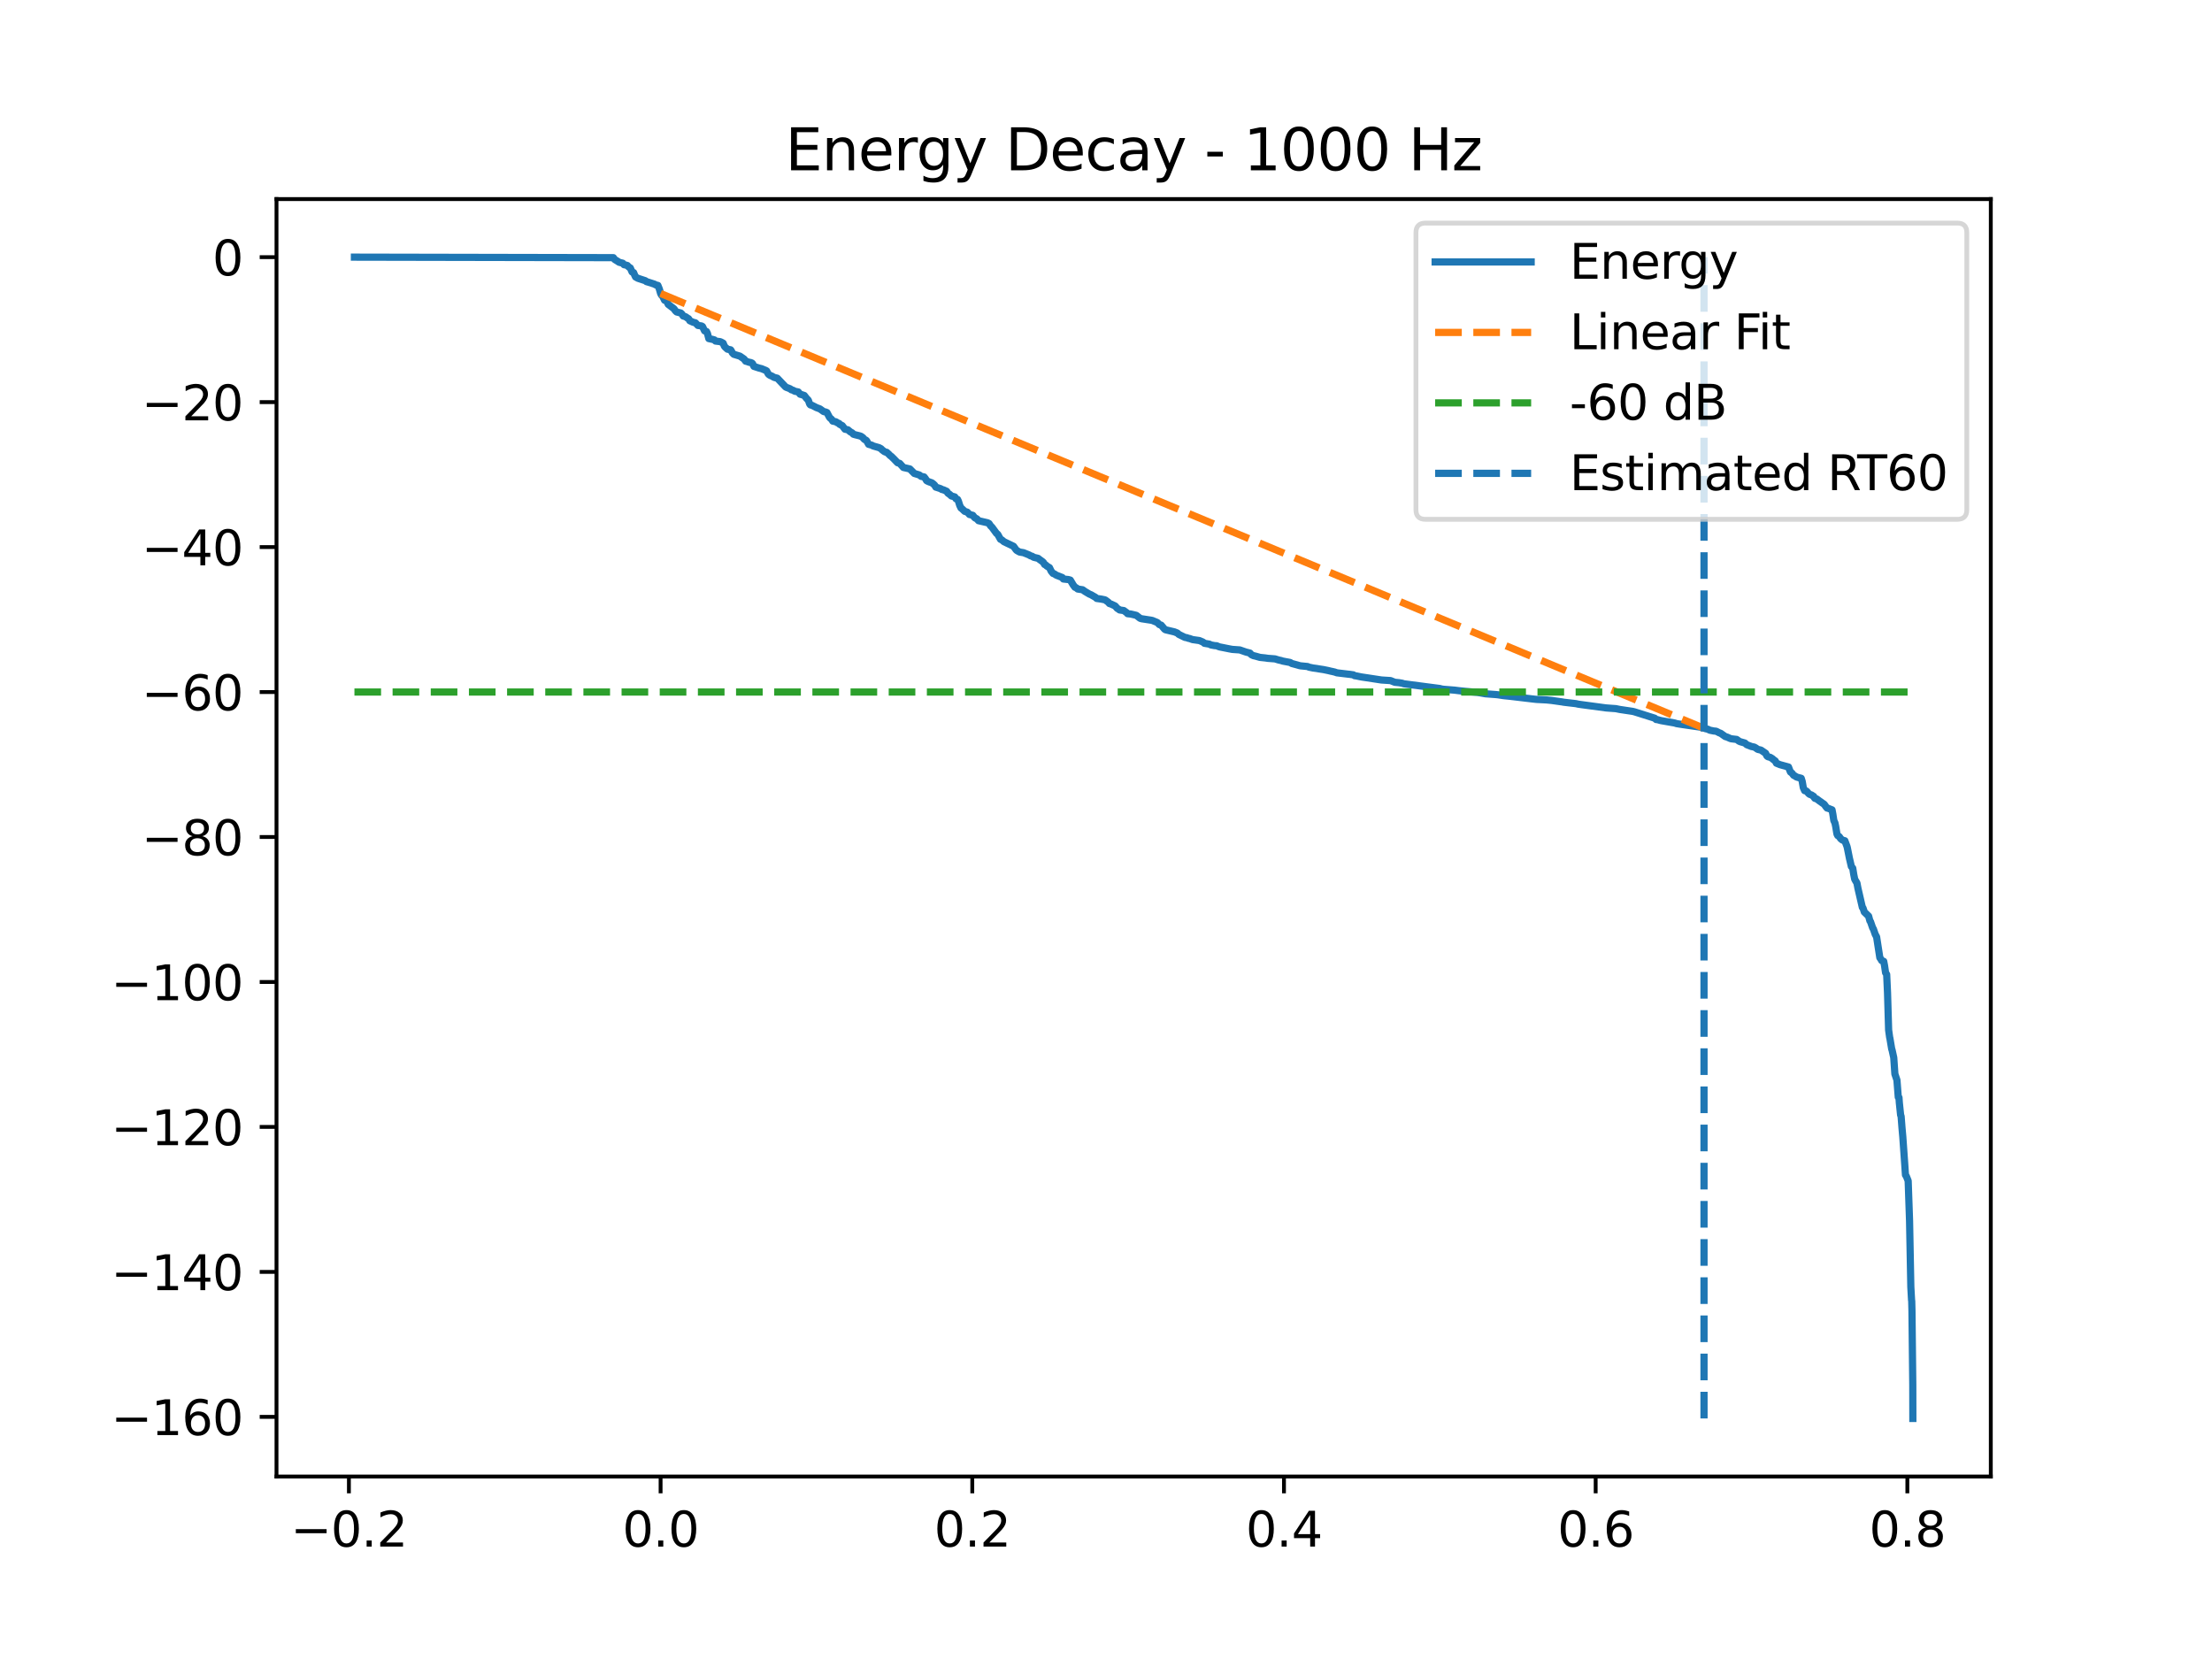 <?xml version="1.0" encoding="utf-8" standalone="no"?>
<!DOCTYPE svg PUBLIC "-//W3C//DTD SVG 1.1//EN"
  "http://www.w3.org/Graphics/SVG/1.1/DTD/svg11.dtd">
<svg xmlns:xlink="http://www.w3.org/1999/xlink" width="460.8pt" height="345.6pt" viewBox="0 0 460.8 345.6" xmlns="http://www.w3.org/2000/svg" version="1.1">
 <defs>
  <style type="text/css">*{stroke-linejoin: round; stroke-linecap: butt}</style>
 </defs>
 <g id="figure_1">
  <g id="patch_1">
   <path d="M 0 345.6 
L 460.8 345.6 
L 460.8 0 
L 0 0 
z
" style="fill: #ffffff"/>
  </g>
  <g id="axes_1">
   <g id="patch_2">
    <path d="M 57.6 307.584 
L 414.72 307.584 
L 414.72 41.472 
L 57.6 41.472 
z
" style="fill: #ffffff"/>
   </g>
   <g id="matplotlib.axis_1">
    <g id="xtick_1">
     <g id="line2d_1">
      <defs>
       <path id="m90d7ae84c6" d="M 0 0 
L 0 3.5 
" style="stroke: #000000; stroke-width: 0.8"/>
      </defs>
      <g>
       <use xlink:href="#m90d7ae84c6" x="72.683" y="307.584" style="stroke: #000000; stroke-width: 0.8"/>
      </g>
     </g>
     <g id="text_1">
      <!-- −0.2 -->
      <g transform="translate(60.542 322.182) scale(0.1 -0.1)">
       <defs>
        <path id="DejaVuSans-2212" d="M 678 2272 
L 4684 2272 
L 4684 1741 
L 678 1741 
L 678 2272 
z
" transform="scale(0.016)"/>
        <path id="DejaVuSans-30" d="M 2034 4250 
Q 1547 4250 1301 3770 
Q 1056 3291 1056 2328 
Q 1056 1369 1301 889 
Q 1547 409 2034 409 
Q 2525 409 2770 889 
Q 3016 1369 3016 2328 
Q 3016 3291 2770 3770 
Q 2525 4250 2034 4250 
z
M 2034 4750 
Q 2819 4750 3233 4129 
Q 3647 3509 3647 2328 
Q 3647 1150 3233 529 
Q 2819 -91 2034 -91 
Q 1250 -91 836 529 
Q 422 1150 422 2328 
Q 422 3509 836 4129 
Q 1250 4750 2034 4750 
z
" transform="scale(0.016)"/>
        <path id="DejaVuSans-2e" d="M 684 794 
L 1344 794 
L 1344 0 
L 684 0 
L 684 794 
z
" transform="scale(0.016)"/>
        <path id="DejaVuSans-32" d="M 1228 531 
L 3431 531 
L 3431 0 
L 469 0 
L 469 531 
Q 828 903 1448 1529 
Q 2069 2156 2228 2338 
Q 2531 2678 2651 2914 
Q 2772 3150 2772 3378 
Q 2772 3750 2511 3984 
Q 2250 4219 1831 4219 
Q 1534 4219 1204 4116 
Q 875 4013 500 3803 
L 500 4441 
Q 881 4594 1212 4672 
Q 1544 4750 1819 4750 
Q 2544 4750 2975 4387 
Q 3406 4025 3406 3419 
Q 3406 3131 3298 2873 
Q 3191 2616 2906 2266 
Q 2828 2175 2409 1742 
Q 1991 1309 1228 531 
z
" transform="scale(0.016)"/>
       </defs>
       <use xlink:href="#DejaVuSans-2212"/>
       <use xlink:href="#DejaVuSans-30" transform="translate(83.789 0)"/>
       <use xlink:href="#DejaVuSans-2e" transform="translate(147.412 0)"/>
       <use xlink:href="#DejaVuSans-32" transform="translate(179.199 0)"/>
      </g>
     </g>
    </g>
    <g id="xtick_2">
     <g id="line2d_2">
      <g>
       <use xlink:href="#m90d7ae84c6" x="137.614" y="307.584" style="stroke: #000000; stroke-width: 0.8"/>
      </g>
     </g>
     <g id="text_2">
      <!-- 0.0 -->
      <g transform="translate(129.662 322.182) scale(0.1 -0.1)">
       <use xlink:href="#DejaVuSans-30"/>
       <use xlink:href="#DejaVuSans-2e" transform="translate(63.623 0)"/>
       <use xlink:href="#DejaVuSans-30" transform="translate(95.41 0)"/>
      </g>
     </g>
    </g>
    <g id="xtick_3">
     <g id="line2d_3">
      <g>
       <use xlink:href="#m90d7ae84c6" x="202.545" y="307.584" style="stroke: #000000; stroke-width: 0.8"/>
      </g>
     </g>
     <g id="text_3">
      <!-- 0.2 -->
      <g transform="translate(194.593 322.182) scale(0.1 -0.1)">
       <use xlink:href="#DejaVuSans-30"/>
       <use xlink:href="#DejaVuSans-2e" transform="translate(63.623 0)"/>
       <use xlink:href="#DejaVuSans-32" transform="translate(95.41 0)"/>
      </g>
     </g>
    </g>
    <g id="xtick_4">
     <g id="line2d_4">
      <g>
       <use xlink:href="#m90d7ae84c6" x="267.476" y="307.584" style="stroke: #000000; stroke-width: 0.8"/>
      </g>
     </g>
     <g id="text_4">
      <!-- 0.4 -->
      <g transform="translate(259.524 322.182) scale(0.1 -0.1)">
       <defs>
        <path id="DejaVuSans-34" d="M 2419 4116 
L 825 1625 
L 2419 1625 
L 2419 4116 
z
M 2253 4666 
L 3047 4666 
L 3047 1625 
L 3713 1625 
L 3713 1100 
L 3047 1100 
L 3047 0 
L 2419 0 
L 2419 1100 
L 313 1100 
L 313 1709 
L 2253 4666 
z
" transform="scale(0.016)"/>
       </defs>
       <use xlink:href="#DejaVuSans-30"/>
       <use xlink:href="#DejaVuSans-2e" transform="translate(63.623 0)"/>
       <use xlink:href="#DejaVuSans-34" transform="translate(95.41 0)"/>
      </g>
     </g>
    </g>
    <g id="xtick_5">
     <g id="line2d_5">
      <g>
       <use xlink:href="#m90d7ae84c6" x="332.407" y="307.584" style="stroke: #000000; stroke-width: 0.8"/>
      </g>
     </g>
     <g id="text_5">
      <!-- 0.6 -->
      <g transform="translate(324.455 322.182) scale(0.1 -0.1)">
       <defs>
        <path id="DejaVuSans-36" d="M 2113 2584 
Q 1688 2584 1439 2293 
Q 1191 2003 1191 1497 
Q 1191 994 1439 701 
Q 1688 409 2113 409 
Q 2538 409 2786 701 
Q 3034 994 3034 1497 
Q 3034 2003 2786 2293 
Q 2538 2584 2113 2584 
z
M 3366 4563 
L 3366 3988 
Q 3128 4100 2886 4159 
Q 2644 4219 2406 4219 
Q 1781 4219 1451 3797 
Q 1122 3375 1075 2522 
Q 1259 2794 1537 2939 
Q 1816 3084 2150 3084 
Q 2853 3084 3261 2657 
Q 3669 2231 3669 1497 
Q 3669 778 3244 343 
Q 2819 -91 2113 -91 
Q 1303 -91 875 529 
Q 447 1150 447 2328 
Q 447 3434 972 4092 
Q 1497 4750 2381 4750 
Q 2619 4750 2861 4703 
Q 3103 4656 3366 4563 
z
" transform="scale(0.016)"/>
       </defs>
       <use xlink:href="#DejaVuSans-30"/>
       <use xlink:href="#DejaVuSans-2e" transform="translate(63.623 0)"/>
       <use xlink:href="#DejaVuSans-36" transform="translate(95.41 0)"/>
      </g>
     </g>
    </g>
    <g id="xtick_6">
     <g id="line2d_6">
      <g>
       <use xlink:href="#m90d7ae84c6" x="397.337" y="307.584" style="stroke: #000000; stroke-width: 0.8"/>
      </g>
     </g>
     <g id="text_6">
      <!-- 0.8 -->
      <g transform="translate(389.386 322.182) scale(0.1 -0.1)">
       <defs>
        <path id="DejaVuSans-38" d="M 2034 2216 
Q 1584 2216 1326 1975 
Q 1069 1734 1069 1313 
Q 1069 891 1326 650 
Q 1584 409 2034 409 
Q 2484 409 2743 651 
Q 3003 894 3003 1313 
Q 3003 1734 2745 1975 
Q 2488 2216 2034 2216 
z
M 1403 2484 
Q 997 2584 770 2862 
Q 544 3141 544 3541 
Q 544 4100 942 4425 
Q 1341 4750 2034 4750 
Q 2731 4750 3128 4425 
Q 3525 4100 3525 3541 
Q 3525 3141 3298 2862 
Q 3072 2584 2669 2484 
Q 3125 2378 3379 2068 
Q 3634 1759 3634 1313 
Q 3634 634 3220 271 
Q 2806 -91 2034 -91 
Q 1263 -91 848 271 
Q 434 634 434 1313 
Q 434 1759 690 2068 
Q 947 2378 1403 2484 
z
M 1172 3481 
Q 1172 3119 1398 2916 
Q 1625 2713 2034 2713 
Q 2441 2713 2670 2916 
Q 2900 3119 2900 3481 
Q 2900 3844 2670 4047 
Q 2441 4250 2034 4250 
Q 1625 4250 1398 4047 
Q 1172 3844 1172 3481 
z
" transform="scale(0.016)"/>
       </defs>
       <use xlink:href="#DejaVuSans-30"/>
       <use xlink:href="#DejaVuSans-2e" transform="translate(63.623 0)"/>
       <use xlink:href="#DejaVuSans-38" transform="translate(95.41 0)"/>
      </g>
     </g>
    </g>
   </g>
   <g id="matplotlib.axis_2">
    <g id="ytick_1">
     <g id="line2d_7">
      <defs>
       <path id="mbc4eacd045" d="M 0 0 
L -3.5 0 
" style="stroke: #000000; stroke-width: 0.8"/>
      </defs>
      <g>
       <use xlink:href="#mbc4eacd045" x="57.6" y="295.157" style="stroke: #000000; stroke-width: 0.8"/>
      </g>
     </g>
     <g id="text_7">
      <!-- −160 -->
      <g transform="translate(23.133 298.956) scale(0.1 -0.1)">
       <defs>
        <path id="DejaVuSans-31" d="M 794 531 
L 1825 531 
L 1825 4091 
L 703 3866 
L 703 4441 
L 1819 4666 
L 2450 4666 
L 2450 531 
L 3481 531 
L 3481 0 
L 794 0 
L 794 531 
z
" transform="scale(0.016)"/>
       </defs>
       <use xlink:href="#DejaVuSans-2212"/>
       <use xlink:href="#DejaVuSans-31" transform="translate(83.789 0)"/>
       <use xlink:href="#DejaVuSans-36" transform="translate(147.412 0)"/>
       <use xlink:href="#DejaVuSans-30" transform="translate(211.035 0)"/>
      </g>
     </g>
    </g>
    <g id="ytick_2">
     <g id="line2d_8">
      <g>
       <use xlink:href="#mbc4eacd045" x="57.6" y="264.959" style="stroke: #000000; stroke-width: 0.8"/>
      </g>
     </g>
     <g id="text_8">
      <!-- −140 -->
      <g transform="translate(23.133 268.758) scale(0.1 -0.1)">
       <use xlink:href="#DejaVuSans-2212"/>
       <use xlink:href="#DejaVuSans-31" transform="translate(83.789 0)"/>
       <use xlink:href="#DejaVuSans-34" transform="translate(147.412 0)"/>
       <use xlink:href="#DejaVuSans-30" transform="translate(211.035 0)"/>
      </g>
     </g>
    </g>
    <g id="ytick_3">
     <g id="line2d_9">
      <g>
       <use xlink:href="#mbc4eacd045" x="57.6" y="234.76" style="stroke: #000000; stroke-width: 0.8"/>
      </g>
     </g>
     <g id="text_9">
      <!-- −120 -->
      <g transform="translate(23.133 238.559) scale(0.1 -0.1)">
       <use xlink:href="#DejaVuSans-2212"/>
       <use xlink:href="#DejaVuSans-31" transform="translate(83.789 0)"/>
       <use xlink:href="#DejaVuSans-32" transform="translate(147.412 0)"/>
       <use xlink:href="#DejaVuSans-30" transform="translate(211.035 0)"/>
      </g>
     </g>
    </g>
    <g id="ytick_4">
     <g id="line2d_10">
      <g>
       <use xlink:href="#mbc4eacd045" x="57.6" y="204.561" style="stroke: #000000; stroke-width: 0.8"/>
      </g>
     </g>
     <g id="text_10">
      <!-- −100 -->
      <g transform="translate(23.133 208.36) scale(0.1 -0.1)">
       <use xlink:href="#DejaVuSans-2212"/>
       <use xlink:href="#DejaVuSans-31" transform="translate(83.789 0)"/>
       <use xlink:href="#DejaVuSans-30" transform="translate(147.412 0)"/>
       <use xlink:href="#DejaVuSans-30" transform="translate(211.035 0)"/>
      </g>
     </g>
    </g>
    <g id="ytick_5">
     <g id="line2d_11">
      <g>
       <use xlink:href="#mbc4eacd045" x="57.6" y="174.363" style="stroke: #000000; stroke-width: 0.8"/>
      </g>
     </g>
     <g id="text_11">
      <!-- −80 -->
      <g transform="translate(29.495 178.162) scale(0.1 -0.1)">
       <use xlink:href="#DejaVuSans-2212"/>
       <use xlink:href="#DejaVuSans-38" transform="translate(83.789 0)"/>
       <use xlink:href="#DejaVuSans-30" transform="translate(147.412 0)"/>
      </g>
     </g>
    </g>
    <g id="ytick_6">
     <g id="line2d_12">
      <g>
       <use xlink:href="#mbc4eacd045" x="57.6" y="144.164" style="stroke: #000000; stroke-width: 0.8"/>
      </g>
     </g>
     <g id="text_12">
      <!-- −60 -->
      <g transform="translate(29.495 147.963) scale(0.1 -0.1)">
       <use xlink:href="#DejaVuSans-2212"/>
       <use xlink:href="#DejaVuSans-36" transform="translate(83.789 0)"/>
       <use xlink:href="#DejaVuSans-30" transform="translate(147.412 0)"/>
      </g>
     </g>
    </g>
    <g id="ytick_7">
     <g id="line2d_13">
      <g>
       <use xlink:href="#mbc4eacd045" x="57.6" y="113.965" style="stroke: #000000; stroke-width: 0.8"/>
      </g>
     </g>
     <g id="text_13">
      <!-- −40 -->
      <g transform="translate(29.495 117.765) scale(0.1 -0.1)">
       <use xlink:href="#DejaVuSans-2212"/>
       <use xlink:href="#DejaVuSans-34" transform="translate(83.789 0)"/>
       <use xlink:href="#DejaVuSans-30" transform="translate(147.412 0)"/>
      </g>
     </g>
    </g>
    <g id="ytick_8">
     <g id="line2d_14">
      <g>
       <use xlink:href="#mbc4eacd045" x="57.6" y="83.767" style="stroke: #000000; stroke-width: 0.8"/>
      </g>
     </g>
     <g id="text_14">
      <!-- −20 -->
      <g transform="translate(29.495 87.566) scale(0.1 -0.1)">
       <use xlink:href="#DejaVuSans-2212"/>
       <use xlink:href="#DejaVuSans-32" transform="translate(83.789 0)"/>
       <use xlink:href="#DejaVuSans-30" transform="translate(147.412 0)"/>
      </g>
     </g>
    </g>
    <g id="ytick_9">
     <g id="line2d_15">
      <g>
       <use xlink:href="#mbc4eacd045" x="57.6" y="53.568" style="stroke: #000000; stroke-width: 0.8"/>
      </g>
     </g>
     <g id="text_15">
      <!-- 0 -->
      <g transform="translate(44.237 57.367) scale(0.1 -0.1)">
       <use xlink:href="#DejaVuSans-30"/>
      </g>
     </g>
    </g>
   </g>
   <g id="line2d_16">
    <path d="M 73.833 53.568 
L 127.779 53.675 
L 128.037 54.043 
L 128.699 54.446 
L 128.95 54.627 
L 129.734 54.831 
L 129.998 55.145 
L 130.275 55.195 
L 130.695 55.307 
L 130.857 55.5 
L 131.1 55.703 
L 131.303 55.816 
L 131.439 56.128 
L 131.669 56.65 
L 131.993 56.785 
L 132.156 57.181 
L 132.399 57.698 
L 132.879 57.967 
L 134.469 58.49 
L 134.665 58.668 
L 135.044 58.778 
L 136.363 59.202 
L 136.579 59.347 
L 137.052 59.453 
L 137.35 60.196 
L 137.553 60.902 
L 137.607 61.101 
L 137.79 61.475 
L 138.02 61.669 
L 138.446 62.549 
L 138.858 62.685 
L 139.21 63.407 
L 140.4 64.317 
L 140.664 64.696 
L 140.766 64.811 
L 140.962 64.987 
L 141.28 65.07 
L 141.801 65.193 
L 142.064 65.434 
L 142.315 65.826 
L 142.822 65.981 
L 143.004 66.11 
L 143.221 66.269 
L 143.444 66.392 
L 143.701 66.819 
L 144.391 67.129 
L 144.871 67.25 
L 145.392 67.798 
L 146.143 67.898 
L 146.346 68.026 
L 146.779 68.923 
L 147.178 69.064 
L 147.374 69.46 
L 147.658 70.535 
L 148.476 70.709 
L 148.841 70.815 
L 149.058 71.05 
L 149.998 71.167 
L 150.262 71.276 
L 150.647 71.488 
L 150.898 72.114 
L 151.087 72.329 
L 151.547 72.742 
L 152.196 72.871 
L 152.304 73.009 
L 152.561 73.505 
L 152.866 73.807 
L 154.131 74.187 
L 155.01 74.792 
L 155.335 75.244 
L 155.565 75.291 
L 156.065 75.476 
L 156.302 75.498 
L 156.64 75.622 
L 156.789 75.771 
L 157.053 76.324 
L 158.094 76.667 
L 158.642 76.8 
L 159.508 77.156 
L 159.704 77.269 
L 159.771 77.402 
L 160.008 77.835 
L 160.083 77.938 
L 160.245 78.083 
L 160.475 78.22 
L 160.773 78.335 
L 161.185 78.578 
L 161.422 78.666 
L 161.916 78.778 
L 163.647 80.598 
L 163.803 80.69 
L 164.114 80.802 
L 164.628 81.004 
L 164.837 81.192 
L 165.047 81.243 
L 165.338 81.361 
L 165.521 81.493 
L 166.298 81.65 
L 166.677 82.125 
L 166.968 82.196 
L 167.55 82.386 
L 168.023 82.999 
L 168.382 83.357 
L 168.672 84.169 
L 168.828 84.35 
L 169.166 84.44 
L 169.856 84.791 
L 170.025 84.889 
L 170.81 85.184 
L 171.594 85.746 
L 171.987 85.824 
L 172.271 85.942 
L 172.791 86.927 
L 172.988 87.145 
L 173.251 87.355 
L 173.475 87.726 
L 174.151 87.868 
L 174.367 88.03 
L 174.564 88.123 
L 174.827 88.24 
L 174.922 88.398 
L 175.193 88.539 
L 175.45 88.661 
L 176.025 89.416 
L 176.62 89.529 
L 177.147 89.969 
L 177.533 90.179 
L 177.776 90.454 
L 178.162 90.568 
L 179.021 90.779 
L 179.359 90.89 
L 179.758 91.169 
L 179.961 91.414 
L 180.13 91.571 
L 180.346 91.668 
L 180.522 91.799 
L 180.948 92.559 
L 181.124 92.606 
L 181.659 92.758 
L 181.855 92.891 
L 183.106 93.25 
L 183.289 93.342 
L 183.532 93.475 
L 183.776 93.727 
L 184.242 94.075 
L 184.506 94.191 
L 184.716 94.219 
L 184.831 94.327 
L 185.176 94.636 
L 185.419 94.898 
L 185.724 95.113 
L 185.954 95.356 
L 186.075 95.461 
L 186.975 96.395 
L 187.428 96.535 
L 188.199 97.386 
L 189.538 97.686 
L 190.465 98.626 
L 191.506 98.94 
L 191.892 99.24 
L 192.501 99.353 
L 192.792 99.719 
L 193.028 100.121 
L 193.204 100.229 
L 193.59 100.396 
L 194.11 100.571 
L 194.449 100.829 
L 194.712 101.081 
L 194.949 101.48 
L 195.139 101.533 
L 196.004 101.821 
L 196.173 101.958 
L 196.545 102.045 
L 197.215 102.349 
L 197.458 102.73 
L 197.797 102.964 
L 198.006 103.144 
L 198.196 103.322 
L 198.899 103.513 
L 199.143 103.9 
L 199.474 104.033 
L 199.657 104.412 
L 199.934 105.293 
L 200.008 105.446 
L 200.191 105.831 
L 200.36 105.944 
L 200.969 106.521 
L 201.503 106.692 
L 201.747 106.941 
L 201.95 107.178 
L 202.646 107.345 
L 202.91 107.682 
L 203.099 107.887 
L 203.492 108.078 
L 203.85 108.471 
L 205.494 108.85 
L 205.717 108.902 
L 206.035 109.061 
L 206.373 109.569 
L 206.643 109.822 
L 207.59 111.113 
L 207.841 111.301 
L 208.416 112.342 
L 208.7 112.471 
L 209.153 112.852 
L 211.141 113.801 
L 211.534 114.345 
L 211.601 114.442 
L 211.784 114.652 
L 212.149 114.86 
L 212.386 114.998 
L 213.218 115.136 
L 213.448 115.227 
L 214.455 115.636 
L 214.638 115.78 
L 215.044 115.886 
L 215.287 116.073 
L 215.544 116.143 
L 216.248 116.307 
L 216.498 116.51 
L 217.188 117.009 
L 217.384 117.204 
L 217.614 117.596 
L 217.864 117.702 
L 218.067 117.923 
L 218.622 118.248 
L 218.98 118.99 
L 219.359 119.453 
L 219.657 119.557 
L 219.961 119.77 
L 220.245 119.9 
L 220.468 119.98 
L 221.294 120.308 
L 221.517 120.619 
L 222.572 120.732 
L 222.964 120.844 
L 223.566 121.85 
L 223.641 121.949 
L 223.931 122.339 
L 224.202 122.442 
L 224.506 122.703 
L 224.743 122.739 
L 225.528 122.858 
L 226.015 123.209 
L 226.948 123.765 
L 227.286 123.899 
L 227.922 124.268 
L 228.165 124.401 
L 228.47 124.671 
L 229.396 124.799 
L 230.215 124.964 
L 230.898 125.469 
L 231.101 125.723 
L 231.48 125.849 
L 232.311 126.234 
L 232.738 126.732 
L 233.008 126.885 
L 233.225 127.061 
L 234.111 127.191 
L 234.692 127.622 
L 234.895 127.844 
L 235.545 127.914 
L 236.065 128.03 
L 236.721 128.188 
L 237.499 128.8 
L 237.837 128.899 
L 239.731 129.189 
L 240.069 129.259 
L 240.495 129.44 
L 240.976 129.632 
L 241.152 129.733 
L 241.51 130.112 
L 241.889 130.227 
L 242.619 131.084 
L 242.815 131.197 
L 244.682 131.64 
L 245.007 131.778 
L 245.176 131.833 
L 245.372 131.966 
L 245.568 132.159 
L 246.569 132.649 
L 246.874 132.79 
L 247.239 132.843 
L 247.509 132.959 
L 247.8 133.011 
L 248.213 133.16 
L 248.45 133.24 
L 249.843 133.437 
L 250.512 133.716 
L 250.702 133.829 
L 250.898 134.01 
L 251.953 134.188 
L 252.237 134.347 
L 253.029 134.495 
L 253.455 134.52 
L 253.732 134.645 
L 254.084 134.768 
L 254.679 134.883 
L 256.147 135.178 
L 256.701 135.28 
L 258.264 135.389 
L 259.542 135.831 
L 260.387 136.045 
L 260.651 136.363 
L 261.104 136.58 
L 261.598 136.697 
L 262.477 136.947 
L 263.559 137.059 
L 264.121 137.144 
L 265.595 137.256 
L 266.055 137.397 
L 266.373 137.491 
L 266.88 137.602 
L 267.219 137.715 
L 268.774 138.009 
L 269.092 138.214 
L 270.255 138.527 
L 270.648 138.643 
L 270.912 138.704 
L 272.386 138.846 
L 272.677 138.977 
L 273.509 139.154 
L 274.32 139.263 
L 274.834 139.354 
L 275.687 139.483 
L 276.728 139.695 
L 277.222 139.82 
L 277.574 139.889 
L 278.074 140.008 
L 278.5 140.16 
L 280.868 140.445 
L 281.172 140.475 
L 281.936 140.585 
L 282.187 140.758 
L 282.538 140.803 
L 283.465 140.995 
L 283.702 141.036 
L 284.662 141.179 
L 287.787 141.656 
L 289.674 141.776 
L 290.56 142.13 
L 291.419 142.213 
L 292.102 142.329 
L 292.433 142.444 
L 299.934 143.425 
L 300.313 143.531 
L 300.753 143.593 
L 302.2 143.705 
L 303.032 143.771 
L 303.898 143.882 
L 305.237 144.017 
L 307.807 144.241 
L 308.362 144.336 
L 309.451 144.53 
L 311.602 144.688 
L 312.021 144.73 
L 312.988 144.88 
L 313.353 144.928 
L 314.557 145.05 
L 318.514 145.519 
L 319.508 145.636 
L 320.049 145.696 
L 322.18 145.807 
L 323.235 145.913 
L 325.393 146.217 
L 325.738 146.282 
L 326.63 146.389 
L 327.692 146.511 
L 328.281 146.579 
L 328.808 146.696 
L 329.437 146.785 
L 334.334 147.445 
L 334.693 147.484 
L 336.607 147.622 
L 337.425 147.79 
L 340.124 148.194 
L 340.442 148.271 
L 343.905 149.362 
L 344.71 149.612 
L 345 149.888 
L 345.278 149.915 
L 345.771 150.053 
L 346.083 150.128 
L 348.883 150.618 
L 349.255 150.741 
L 349.951 150.855 
L 354.679 151.544 
L 355.247 151.787 
L 355.768 151.906 
L 356.181 152.111 
L 357.019 152.28 
L 357.493 152.324 
L 357.723 152.434 
L 358.142 152.654 
L 358.453 152.763 
L 359.407 153.44 
L 359.793 153.553 
L 360.415 153.828 
L 360.658 153.902 
L 361.774 154.036 
L 362.038 154.224 
L 362.241 154.382 
L 362.525 154.513 
L 362.978 154.641 
L 363.485 154.781 
L 363.898 155.143 
L 364.608 155.414 
L 364.818 155.501 
L 365.44 155.631 
L 365.826 155.847 
L 366.029 156.016 
L 366.231 156.119 
L 366.833 156.256 
L 367.807 156.915 
L 368.051 157.425 
L 368.132 157.525 
L 368.294 157.638 
L 368.781 157.771 
L 369.207 158.036 
L 369.431 158.239 
L 369.823 158.521 
L 370.06 158.987 
L 370.79 159.289 
L 372.576 159.779 
L 372.785 160.335 
L 372.988 160.826 
L 373.299 161.056 
L 373.644 161.51 
L 373.976 161.677 
L 374.199 161.842 
L 374.49 161.939 
L 375.227 162.13 
L 375.43 162.778 
L 375.667 164.126 
L 375.721 164.211 
L 375.937 164.707 
L 376.33 164.808 
L 376.438 164.92 
L 376.769 165.299 
L 376.986 165.476 
L 377.419 165.626 
L 377.608 165.783 
L 377.824 165.896 
L 377.885 166.063 
L 378.061 166.301 
L 378.44 166.419 
L 379.164 166.96 
L 379.306 167.036 
L 379.448 167.159 
L 379.901 167.469 
L 380.036 167.578 
L 380.401 168.086 
L 380.611 168.336 
L 380.807 168.373 
L 381.646 168.703 
L 381.815 169.604 
L 382.018 170.925 
L 382.058 171.011 
L 382.255 171.44 
L 382.41 172.169 
L 382.647 173.619 
L 382.694 173.797 
L 382.843 174.076 
L 383.134 174.255 
L 383.438 174.702 
L 383.837 175.021 
L 384.317 175.14 
L 384.453 175.513 
L 384.75 176.295 
L 384.831 176.604 
L 385.285 178.87 
L 385.332 179.051 
L 385.67 180.506 
L 385.961 180.864 
L 386.164 182.14 
L 386.367 183.145 
L 386.516 183.42 
L 386.834 183.95 
L 387.043 185.05 
L 387.963 189.029 
L 388.098 189.157 
L 388.369 189.983 
L 389.268 190.854 
L 389.532 191.83 
L 389.64 191.944 
L 390.141 193.383 
L 390.249 193.493 
L 390.635 194.624 
L 390.811 194.951 
L 390.926 195.154 
L 391.602 199.496 
L 391.818 199.804 
L 391.987 200.109 
L 392.143 200.164 
L 392.414 200.266 
L 392.589 201.192 
L 392.799 202.638 
L 392.88 202.751 
L 393.029 203.001 
L 393.205 206.803 
L 393.435 214.561 
L 393.469 214.815 
L 393.658 216.159 
L 393.692 216.238 
L 394.084 218.575 
L 394.145 218.699 
L 394.503 220.324 
L 394.74 223.757 
L 394.801 223.908 
L 395.166 225.001 
L 395.444 228.562 
L 395.592 228.644 
L 395.667 229.737 
L 395.937 232.327 
L 396.032 232.501 
L 396.221 234.958 
L 396.391 236.862 
L 396.783 242.412 
L 396.945 244.775 
L 397.107 244.984 
L 397.507 245.997 
L 397.797 254.374 
L 398.061 268.079 
L 398.217 270.898 
L 398.244 270.967 
L 398.298 273.084 
L 398.467 288.492 
L 398.481 295.488 
L 398.481 295.488 
" clip-path="url(#pef160ee07d)" style="fill: none; stroke: #1f77b4; stroke-width: 1.5; stroke-linecap: square"/>
   </g>
   <g id="line2d_17">
    <path d="M 137.614 61.137 
L 354.977 151.714 
" clip-path="url(#pef160ee07d)" style="fill: none; stroke-dasharray: 5.55,2.4; stroke-dashoffset: 0; stroke: #ff7f0e; stroke-width: 1.5"/>
   </g>
   <g id="line2d_18">
    <path d="M 73.833 144.164 
L 398.487 144.164 
L 398.487 144.164 
" clip-path="url(#pef160ee07d)" style="fill: none; stroke-dasharray: 5.55,2.4; stroke-dashoffset: 0; stroke: #2ca02c; stroke-width: 1.5"/>
   </g>
   <g id="LineCollection_1">
    <path d="M 354.977 295.488 
L 354.977 53.568 
" clip-path="url(#pef160ee07d)" style="fill: none; stroke-dasharray: 5.55,2.4; stroke-dashoffset: 0; stroke: #1f77b4; stroke-width: 1.5"/>
   </g>
   <g id="patch_3">
    <path d="M 57.6 307.584 
L 57.6 41.472 
" style="fill: none; stroke: #000000; stroke-width: 0.8; stroke-linejoin: miter; stroke-linecap: square"/>
   </g>
   <g id="patch_4">
    <path d="M 414.72 307.584 
L 414.72 41.472 
" style="fill: none; stroke: #000000; stroke-width: 0.8; stroke-linejoin: miter; stroke-linecap: square"/>
   </g>
   <g id="patch_5">
    <path d="M 57.6 307.584 
L 414.72 307.584 
" style="fill: none; stroke: #000000; stroke-width: 0.8; stroke-linejoin: miter; stroke-linecap: square"/>
   </g>
   <g id="patch_6">
    <path d="M 57.6 41.472 
L 414.72 41.472 
" style="fill: none; stroke: #000000; stroke-width: 0.8; stroke-linejoin: miter; stroke-linecap: square"/>
   </g>
   <g id="text_16">
    <!-- Energy Decay - 1000 Hz -->
    <g transform="translate(163.59 35.472) scale(0.12 -0.12)">
     <defs>
      <path id="DejaVuSans-45" d="M 628 4666 
L 3578 4666 
L 3578 4134 
L 1259 4134 
L 1259 2753 
L 3481 2753 
L 3481 2222 
L 1259 2222 
L 1259 531 
L 3634 531 
L 3634 0 
L 628 0 
L 628 4666 
z
" transform="scale(0.016)"/>
      <path id="DejaVuSans-6e" d="M 3513 2113 
L 3513 0 
L 2938 0 
L 2938 2094 
Q 2938 2591 2744 2837 
Q 2550 3084 2163 3084 
Q 1697 3084 1428 2787 
Q 1159 2491 1159 1978 
L 1159 0 
L 581 0 
L 581 3500 
L 1159 3500 
L 1159 2956 
Q 1366 3272 1645 3428 
Q 1925 3584 2291 3584 
Q 2894 3584 3203 3211 
Q 3513 2838 3513 2113 
z
" transform="scale(0.016)"/>
      <path id="DejaVuSans-65" d="M 3597 1894 
L 3597 1613 
L 953 1613 
Q 991 1019 1311 708 
Q 1631 397 2203 397 
Q 2534 397 2845 478 
Q 3156 559 3463 722 
L 3463 178 
Q 3153 47 2828 -22 
Q 2503 -91 2169 -91 
Q 1331 -91 842 396 
Q 353 884 353 1716 
Q 353 2575 817 3079 
Q 1281 3584 2069 3584 
Q 2775 3584 3186 3129 
Q 3597 2675 3597 1894 
z
M 3022 2063 
Q 3016 2534 2758 2815 
Q 2500 3097 2075 3097 
Q 1594 3097 1305 2825 
Q 1016 2553 972 2059 
L 3022 2063 
z
" transform="scale(0.016)"/>
      <path id="DejaVuSans-72" d="M 2631 2963 
Q 2534 3019 2420 3045 
Q 2306 3072 2169 3072 
Q 1681 3072 1420 2755 
Q 1159 2438 1159 1844 
L 1159 0 
L 581 0 
L 581 3500 
L 1159 3500 
L 1159 2956 
Q 1341 3275 1631 3429 
Q 1922 3584 2338 3584 
Q 2397 3584 2469 3576 
Q 2541 3569 2628 3553 
L 2631 2963 
z
" transform="scale(0.016)"/>
      <path id="DejaVuSans-67" d="M 2906 1791 
Q 2906 2416 2648 2759 
Q 2391 3103 1925 3103 
Q 1463 3103 1205 2759 
Q 947 2416 947 1791 
Q 947 1169 1205 825 
Q 1463 481 1925 481 
Q 2391 481 2648 825 
Q 2906 1169 2906 1791 
z
M 3481 434 
Q 3481 -459 3084 -895 
Q 2688 -1331 1869 -1331 
Q 1566 -1331 1297 -1286 
Q 1028 -1241 775 -1147 
L 775 -588 
Q 1028 -725 1275 -790 
Q 1522 -856 1778 -856 
Q 2344 -856 2625 -561 
Q 2906 -266 2906 331 
L 2906 616 
Q 2728 306 2450 153 
Q 2172 0 1784 0 
Q 1141 0 747 490 
Q 353 981 353 1791 
Q 353 2603 747 3093 
Q 1141 3584 1784 3584 
Q 2172 3584 2450 3431 
Q 2728 3278 2906 2969 
L 2906 3500 
L 3481 3500 
L 3481 434 
z
" transform="scale(0.016)"/>
      <path id="DejaVuSans-79" d="M 2059 -325 
Q 1816 -950 1584 -1140 
Q 1353 -1331 966 -1331 
L 506 -1331 
L 506 -850 
L 844 -850 
Q 1081 -850 1212 -737 
Q 1344 -625 1503 -206 
L 1606 56 
L 191 3500 
L 800 3500 
L 1894 763 
L 2988 3500 
L 3597 3500 
L 2059 -325 
z
" transform="scale(0.016)"/>
      <path id="DejaVuSans-20" transform="scale(0.016)"/>
      <path id="DejaVuSans-44" d="M 1259 4147 
L 1259 519 
L 2022 519 
Q 2988 519 3436 956 
Q 3884 1394 3884 2338 
Q 3884 3275 3436 3711 
Q 2988 4147 2022 4147 
L 1259 4147 
z
M 628 4666 
L 1925 4666 
Q 3281 4666 3915 4102 
Q 4550 3538 4550 2338 
Q 4550 1131 3912 565 
Q 3275 0 1925 0 
L 628 0 
L 628 4666 
z
" transform="scale(0.016)"/>
      <path id="DejaVuSans-63" d="M 3122 3366 
L 3122 2828 
Q 2878 2963 2633 3030 
Q 2388 3097 2138 3097 
Q 1578 3097 1268 2742 
Q 959 2388 959 1747 
Q 959 1106 1268 751 
Q 1578 397 2138 397 
Q 2388 397 2633 464 
Q 2878 531 3122 666 
L 3122 134 
Q 2881 22 2623 -34 
Q 2366 -91 2075 -91 
Q 1284 -91 818 406 
Q 353 903 353 1747 
Q 353 2603 823 3093 
Q 1294 3584 2113 3584 
Q 2378 3584 2631 3529 
Q 2884 3475 3122 3366 
z
" transform="scale(0.016)"/>
      <path id="DejaVuSans-61" d="M 2194 1759 
Q 1497 1759 1228 1600 
Q 959 1441 959 1056 
Q 959 750 1161 570 
Q 1363 391 1709 391 
Q 2188 391 2477 730 
Q 2766 1069 2766 1631 
L 2766 1759 
L 2194 1759 
z
M 3341 1997 
L 3341 0 
L 2766 0 
L 2766 531 
Q 2569 213 2275 61 
Q 1981 -91 1556 -91 
Q 1019 -91 701 211 
Q 384 513 384 1019 
Q 384 1609 779 1909 
Q 1175 2209 1959 2209 
L 2766 2209 
L 2766 2266 
Q 2766 2663 2505 2880 
Q 2244 3097 1772 3097 
Q 1472 3097 1187 3025 
Q 903 2953 641 2809 
L 641 3341 
Q 956 3463 1253 3523 
Q 1550 3584 1831 3584 
Q 2591 3584 2966 3190 
Q 3341 2797 3341 1997 
z
" transform="scale(0.016)"/>
      <path id="DejaVuSans-2d" d="M 313 2009 
L 1997 2009 
L 1997 1497 
L 313 1497 
L 313 2009 
z
" transform="scale(0.016)"/>
      <path id="DejaVuSans-48" d="M 628 4666 
L 1259 4666 
L 1259 2753 
L 3553 2753 
L 3553 4666 
L 4184 4666 
L 4184 0 
L 3553 0 
L 3553 2222 
L 1259 2222 
L 1259 0 
L 628 0 
L 628 4666 
z
" transform="scale(0.016)"/>
      <path id="DejaVuSans-7a" d="M 353 3500 
L 3084 3500 
L 3084 2975 
L 922 459 
L 3084 459 
L 3084 0 
L 275 0 
L 275 525 
L 2438 3041 
L 353 3041 
L 353 3500 
z
" transform="scale(0.016)"/>
     </defs>
     <use xlink:href="#DejaVuSans-45"/>
     <use xlink:href="#DejaVuSans-6e" transform="translate(63.184 0)"/>
     <use xlink:href="#DejaVuSans-65" transform="translate(126.562 0)"/>
     <use xlink:href="#DejaVuSans-72" transform="translate(188.086 0)"/>
     <use xlink:href="#DejaVuSans-67" transform="translate(227.449 0)"/>
     <use xlink:href="#DejaVuSans-79" transform="translate(290.926 0)"/>
     <use xlink:href="#DejaVuSans-20" transform="translate(350.105 0)"/>
     <use xlink:href="#DejaVuSans-44" transform="translate(381.893 0)"/>
     <use xlink:href="#DejaVuSans-65" transform="translate(458.895 0)"/>
     <use xlink:href="#DejaVuSans-63" transform="translate(520.418 0)"/>
     <use xlink:href="#DejaVuSans-61" transform="translate(575.398 0)"/>
     <use xlink:href="#DejaVuSans-79" transform="translate(636.678 0)"/>
     <use xlink:href="#DejaVuSans-20" transform="translate(695.857 0)"/>
     <use xlink:href="#DejaVuSans-2d" transform="translate(727.645 0)"/>
     <use xlink:href="#DejaVuSans-20" transform="translate(763.729 0)"/>
     <use xlink:href="#DejaVuSans-31" transform="translate(795.516 0)"/>
     <use xlink:href="#DejaVuSans-30" transform="translate(859.139 0)"/>
     <use xlink:href="#DejaVuSans-30" transform="translate(922.762 0)"/>
     <use xlink:href="#DejaVuSans-30" transform="translate(986.385 0)"/>
     <use xlink:href="#DejaVuSans-20" transform="translate(1050.008 0)"/>
     <use xlink:href="#DejaVuSans-48" transform="translate(1081.795 0)"/>
     <use xlink:href="#DejaVuSans-7a" transform="translate(1156.99 0)"/>
    </g>
   </g>
   <g id="legend_1">
    <g id="patch_7">
     <path d="M 296.968 108.184 
L 407.72 108.184 
Q 409.72 108.184 409.72 106.184 
L 409.72 48.472 
Q 409.72 46.472 407.72 46.472 
L 296.968 46.472 
Q 294.968 46.472 294.968 48.472 
L 294.968 106.184 
Q 294.968 108.184 296.968 108.184 
z
" style="fill: #ffffff; opacity: 0.8; stroke: #cccccc; stroke-linejoin: miter"/>
    </g>
    <g id="line2d_19">
     <path d="M 298.968 54.57 
L 308.968 54.57 
L 318.968 54.57 
" style="fill: none; stroke: #1f77b4; stroke-width: 1.5; stroke-linecap: square"/>
    </g>
    <g id="text_17">
     <!-- Energy -->
     <g transform="translate(326.968 58.07) scale(0.1 -0.1)">
      <use xlink:href="#DejaVuSans-45"/>
      <use xlink:href="#DejaVuSans-6e" transform="translate(63.184 0)"/>
      <use xlink:href="#DejaVuSans-65" transform="translate(126.562 0)"/>
      <use xlink:href="#DejaVuSans-72" transform="translate(188.086 0)"/>
      <use xlink:href="#DejaVuSans-67" transform="translate(227.449 0)"/>
      <use xlink:href="#DejaVuSans-79" transform="translate(290.926 0)"/>
     </g>
    </g>
    <g id="line2d_20">
     <path d="M 298.968 69.249 
L 308.968 69.249 
L 318.968 69.249 
" style="fill: none; stroke-dasharray: 5.55,2.4; stroke-dashoffset: 0; stroke: #ff7f0e; stroke-width: 1.5"/>
    </g>
    <g id="text_18">
     <!-- Linear Fit -->
     <g transform="translate(326.968 72.749) scale(0.1 -0.1)">
      <defs>
       <path id="DejaVuSans-4c" d="M 628 4666 
L 1259 4666 
L 1259 531 
L 3531 531 
L 3531 0 
L 628 0 
L 628 4666 
z
" transform="scale(0.016)"/>
       <path id="DejaVuSans-69" d="M 603 3500 
L 1178 3500 
L 1178 0 
L 603 0 
L 603 3500 
z
M 603 4863 
L 1178 4863 
L 1178 4134 
L 603 4134 
L 603 4863 
z
" transform="scale(0.016)"/>
       <path id="DejaVuSans-46" d="M 628 4666 
L 3309 4666 
L 3309 4134 
L 1259 4134 
L 1259 2759 
L 3109 2759 
L 3109 2228 
L 1259 2228 
L 1259 0 
L 628 0 
L 628 4666 
z
" transform="scale(0.016)"/>
       <path id="DejaVuSans-74" d="M 1172 4494 
L 1172 3500 
L 2356 3500 
L 2356 3053 
L 1172 3053 
L 1172 1153 
Q 1172 725 1289 603 
Q 1406 481 1766 481 
L 2356 481 
L 2356 0 
L 1766 0 
Q 1100 0 847 248 
Q 594 497 594 1153 
L 594 3053 
L 172 3053 
L 172 3500 
L 594 3500 
L 594 4494 
L 1172 4494 
z
" transform="scale(0.016)"/>
      </defs>
      <use xlink:href="#DejaVuSans-4c"/>
      <use xlink:href="#DejaVuSans-69" transform="translate(55.713 0)"/>
      <use xlink:href="#DejaVuSans-6e" transform="translate(83.496 0)"/>
      <use xlink:href="#DejaVuSans-65" transform="translate(146.875 0)"/>
      <use xlink:href="#DejaVuSans-61" transform="translate(208.398 0)"/>
      <use xlink:href="#DejaVuSans-72" transform="translate(269.678 0)"/>
      <use xlink:href="#DejaVuSans-20" transform="translate(310.791 0)"/>
      <use xlink:href="#DejaVuSans-46" transform="translate(342.578 0)"/>
      <use xlink:href="#DejaVuSans-69" transform="translate(392.848 0)"/>
      <use xlink:href="#DejaVuSans-74" transform="translate(420.631 0)"/>
     </g>
    </g>
    <g id="line2d_21">
     <path d="M 298.968 83.927 
L 308.968 83.927 
L 318.968 83.927 
" style="fill: none; stroke-dasharray: 5.55,2.4; stroke-dashoffset: 0; stroke: #2ca02c; stroke-width: 1.5"/>
    </g>
    <g id="text_19">
     <!-- -60 dB -->
     <g transform="translate(326.968 87.427) scale(0.1 -0.1)">
      <defs>
       <path id="DejaVuSans-64" d="M 2906 2969 
L 2906 4863 
L 3481 4863 
L 3481 0 
L 2906 0 
L 2906 525 
Q 2725 213 2448 61 
Q 2172 -91 1784 -91 
Q 1150 -91 751 415 
Q 353 922 353 1747 
Q 353 2572 751 3078 
Q 1150 3584 1784 3584 
Q 2172 3584 2448 3432 
Q 2725 3281 2906 2969 
z
M 947 1747 
Q 947 1113 1208 752 
Q 1469 391 1925 391 
Q 2381 391 2643 752 
Q 2906 1113 2906 1747 
Q 2906 2381 2643 2742 
Q 2381 3103 1925 3103 
Q 1469 3103 1208 2742 
Q 947 2381 947 1747 
z
" transform="scale(0.016)"/>
       <path id="DejaVuSans-42" d="M 1259 2228 
L 1259 519 
L 2272 519 
Q 2781 519 3026 730 
Q 3272 941 3272 1375 
Q 3272 1813 3026 2020 
Q 2781 2228 2272 2228 
L 1259 2228 
z
M 1259 4147 
L 1259 2741 
L 2194 2741 
Q 2656 2741 2882 2914 
Q 3109 3088 3109 3444 
Q 3109 3797 2882 3972 
Q 2656 4147 2194 4147 
L 1259 4147 
z
M 628 4666 
L 2241 4666 
Q 2963 4666 3353 4366 
Q 3744 4066 3744 3513 
Q 3744 3084 3544 2831 
Q 3344 2578 2956 2516 
Q 3422 2416 3680 2098 
Q 3938 1781 3938 1306 
Q 3938 681 3513 340 
Q 3088 0 2303 0 
L 628 0 
L 628 4666 
z
" transform="scale(0.016)"/>
      </defs>
      <use xlink:href="#DejaVuSans-2d"/>
      <use xlink:href="#DejaVuSans-36" transform="translate(36.084 0)"/>
      <use xlink:href="#DejaVuSans-30" transform="translate(99.707 0)"/>
      <use xlink:href="#DejaVuSans-20" transform="translate(163.33 0)"/>
      <use xlink:href="#DejaVuSans-64" transform="translate(195.117 0)"/>
      <use xlink:href="#DejaVuSans-42" transform="translate(258.594 0)"/>
     </g>
    </g>
    <g id="line2d_22">
     <path d="M 298.968 98.605 
L 318.968 98.605 
" style="fill: none; stroke-dasharray: 5.55,2.4; stroke-dashoffset: 0; stroke: #1f77b4; stroke-width: 1.5"/>
    </g>
    <g id="text_20">
     <!-- Estimated RT60 -->
     <g transform="translate(326.968 102.105) scale(0.1 -0.1)">
      <defs>
       <path id="DejaVuSans-73" d="M 2834 3397 
L 2834 2853 
Q 2591 2978 2328 3040 
Q 2066 3103 1784 3103 
Q 1356 3103 1142 2972 
Q 928 2841 928 2578 
Q 928 2378 1081 2264 
Q 1234 2150 1697 2047 
L 1894 2003 
Q 2506 1872 2764 1633 
Q 3022 1394 3022 966 
Q 3022 478 2636 193 
Q 2250 -91 1575 -91 
Q 1294 -91 989 -36 
Q 684 19 347 128 
L 347 722 
Q 666 556 975 473 
Q 1284 391 1588 391 
Q 1994 391 2212 530 
Q 2431 669 2431 922 
Q 2431 1156 2273 1281 
Q 2116 1406 1581 1522 
L 1381 1569 
Q 847 1681 609 1914 
Q 372 2147 372 2553 
Q 372 3047 722 3315 
Q 1072 3584 1716 3584 
Q 2034 3584 2315 3537 
Q 2597 3491 2834 3397 
z
" transform="scale(0.016)"/>
       <path id="DejaVuSans-6d" d="M 3328 2828 
Q 3544 3216 3844 3400 
Q 4144 3584 4550 3584 
Q 5097 3584 5394 3201 
Q 5691 2819 5691 2113 
L 5691 0 
L 5113 0 
L 5113 2094 
Q 5113 2597 4934 2840 
Q 4756 3084 4391 3084 
Q 3944 3084 3684 2787 
Q 3425 2491 3425 1978 
L 3425 0 
L 2847 0 
L 2847 2094 
Q 2847 2600 2669 2842 
Q 2491 3084 2119 3084 
Q 1678 3084 1418 2786 
Q 1159 2488 1159 1978 
L 1159 0 
L 581 0 
L 581 3500 
L 1159 3500 
L 1159 2956 
Q 1356 3278 1631 3431 
Q 1906 3584 2284 3584 
Q 2666 3584 2933 3390 
Q 3200 3197 3328 2828 
z
" transform="scale(0.016)"/>
       <path id="DejaVuSans-52" d="M 2841 2188 
Q 3044 2119 3236 1894 
Q 3428 1669 3622 1275 
L 4263 0 
L 3584 0 
L 2988 1197 
Q 2756 1666 2539 1819 
Q 2322 1972 1947 1972 
L 1259 1972 
L 1259 0 
L 628 0 
L 628 4666 
L 2053 4666 
Q 2853 4666 3247 4331 
Q 3641 3997 3641 3322 
Q 3641 2881 3436 2590 
Q 3231 2300 2841 2188 
z
M 1259 4147 
L 1259 2491 
L 2053 2491 
Q 2509 2491 2742 2702 
Q 2975 2913 2975 3322 
Q 2975 3731 2742 3939 
Q 2509 4147 2053 4147 
L 1259 4147 
z
" transform="scale(0.016)"/>
       <path id="DejaVuSans-54" d="M -19 4666 
L 3928 4666 
L 3928 4134 
L 2272 4134 
L 2272 0 
L 1638 0 
L 1638 4134 
L -19 4134 
L -19 4666 
z
" transform="scale(0.016)"/>
      </defs>
      <use xlink:href="#DejaVuSans-45"/>
      <use xlink:href="#DejaVuSans-73" transform="translate(63.184 0)"/>
      <use xlink:href="#DejaVuSans-74" transform="translate(115.283 0)"/>
      <use xlink:href="#DejaVuSans-69" transform="translate(154.492 0)"/>
      <use xlink:href="#DejaVuSans-6d" transform="translate(182.275 0)"/>
      <use xlink:href="#DejaVuSans-61" transform="translate(279.688 0)"/>
      <use xlink:href="#DejaVuSans-74" transform="translate(340.967 0)"/>
      <use xlink:href="#DejaVuSans-65" transform="translate(380.176 0)"/>
      <use xlink:href="#DejaVuSans-64" transform="translate(441.699 0)"/>
      <use xlink:href="#DejaVuSans-20" transform="translate(505.176 0)"/>
      <use xlink:href="#DejaVuSans-52" transform="translate(536.963 0)"/>
      <use xlink:href="#DejaVuSans-54" transform="translate(599.195 0)"/>
      <use xlink:href="#DejaVuSans-36" transform="translate(660.279 0)"/>
      <use xlink:href="#DejaVuSans-30" transform="translate(723.902 0)"/>
     </g>
    </g>
   </g>
  </g>
 </g>
 <defs>
  <clipPath id="pef160ee07d">
   <rect x="57.6" y="41.472" width="357.12" height="266.112"/>
  </clipPath>
 </defs>
</svg>
